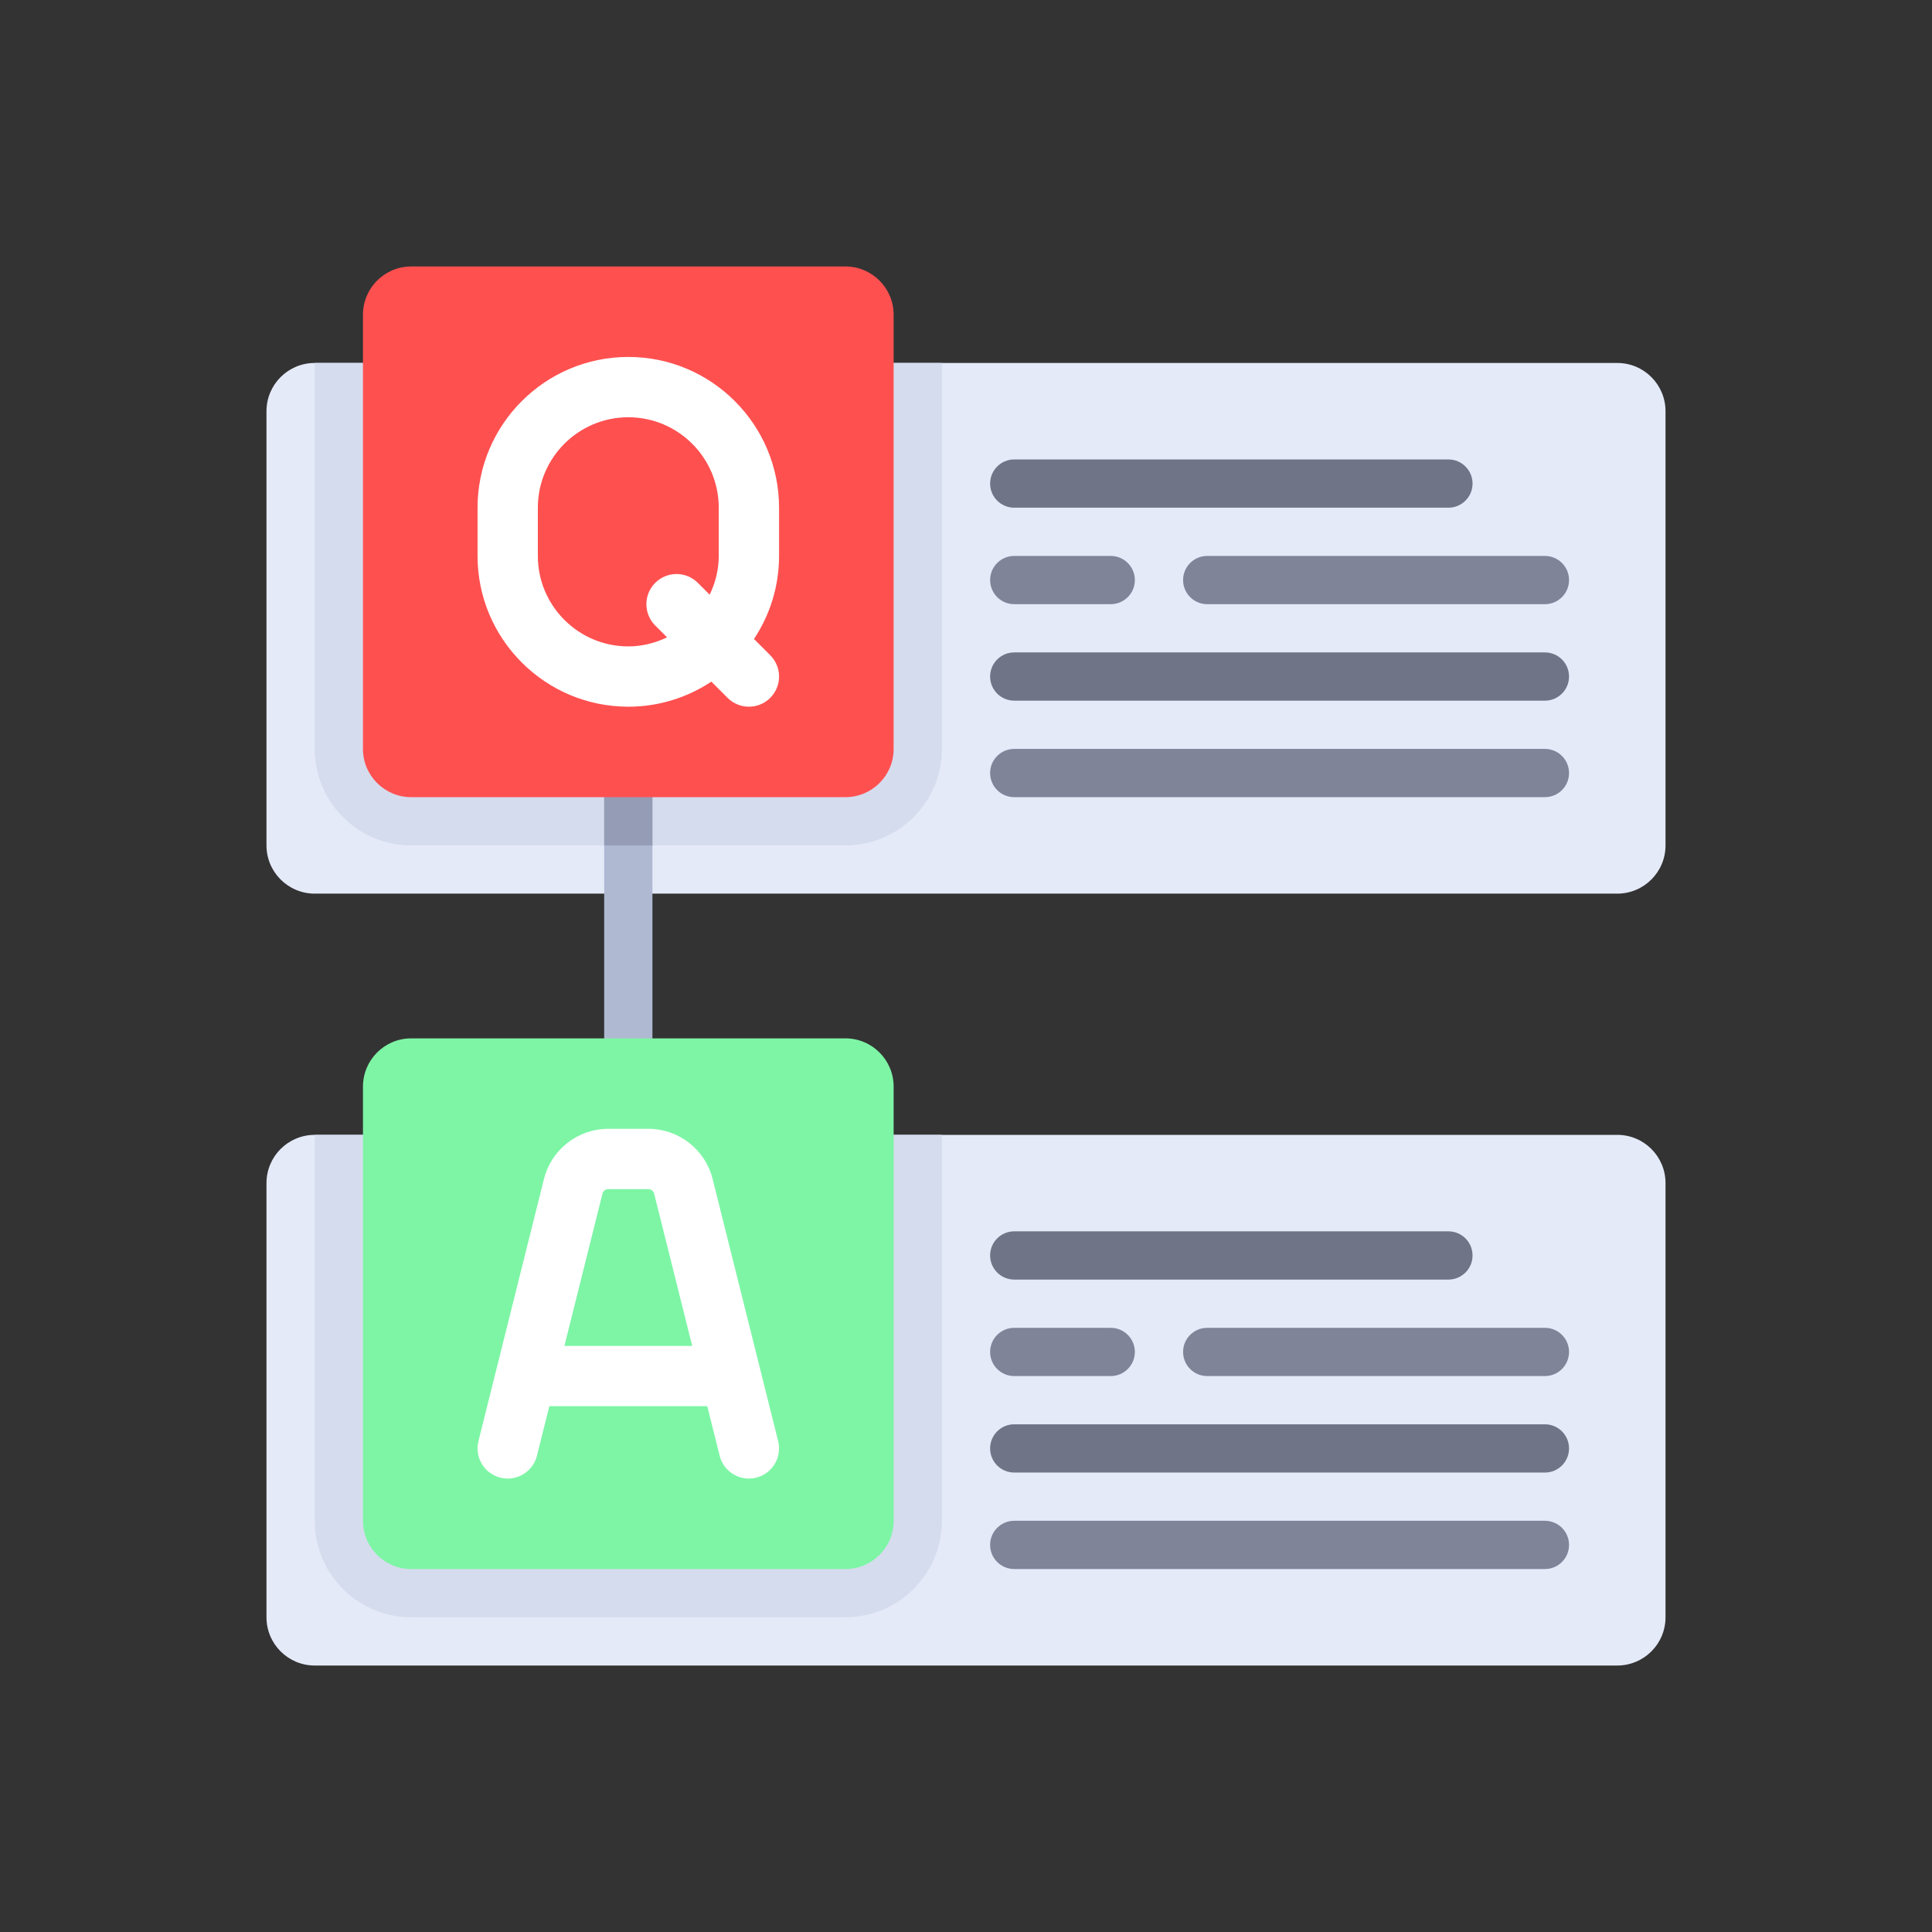 <?xml version="1.0" encoding="utf-8"?>
<!-- Generator: Adobe Illustrator 16.0.0, SVG Export Plug-In . SVG Version: 6.00 Build 0)  -->
<!DOCTYPE svg PUBLIC "-//W3C//DTD SVG 1.1//EN" "http://www.w3.org/Graphics/SVG/1.1/DTD/svg11.dtd">
<svg version="1.1" id="Layer_1" xmlns="http://www.w3.org/2000/svg" xmlns:xlink="http://www.w3.org/1999/xlink" x="0px" y="0px"
	 width="350px" height="350px" viewBox="0 0 350 350" enable-background="new 0 0 350 350" xml:space="preserve">
<rect x="0" y="0" width="350" height="350" fill="#333333" stroke="none"/>
<path fill="#E4EAF8" d="M292.985,301.725H57.015c-4.827,0-8.74-3.913-8.74-8.739v-78.657c0-4.827,3.913-8.739,8.74-8.739h235.97
	c4.826,0,8.739,3.912,8.739,8.739v78.657C301.725,297.812,297.812,301.725,292.985,301.725z"/>
<g>
	<path fill="#707487" d="M262.396,231.809h-78.657c-2.415,0-4.37-1.958-4.37-4.371s1.954-4.37,4.37-4.37h78.657
		c2.415,0,4.37,1.957,4.37,4.37S264.812,231.809,262.396,231.809z"/>
	<path fill="#707487" d="M279.875,266.767h-96.136c-2.415,0-4.37-1.958-4.37-4.37c0-2.414,1.954-4.371,4.37-4.371h96.136
		c2.416,0,4.37,1.957,4.37,4.371C284.245,264.809,282.291,266.767,279.875,266.767z"/>
</g>
<g>
	<path fill="#7F8499" d="M279.875,284.245h-96.136c-2.415,0-4.37-1.953-4.37-4.369s1.954-4.37,4.37-4.37h96.136
		c2.416,0,4.37,1.954,4.37,4.37S282.291,284.245,279.875,284.245z"/>
	<path fill="#7F8499" d="M201.219,249.287H183.74c-2.415,0-4.37-1.957-4.37-4.371c0-2.412,1.954-4.369,4.37-4.369h17.479
		c2.416,0,4.37,1.957,4.37,4.369C205.589,247.33,203.635,249.287,201.219,249.287z"/>
	<path fill="#7F8499" d="M279.875,249.287h-61.177c-2.415,0-4.37-1.957-4.37-4.371c0-2.412,1.954-4.369,4.37-4.369h61.177
		c2.416,0,4.37,1.957,4.37,4.369C284.245,247.33,282.291,249.287,279.875,249.287z"/>
</g>
<path fill="#E4EAF8" d="M292.985,161.891H57.015c-4.827,0-8.74-3.913-8.74-8.74V74.494c0-4.827,3.913-8.74,8.74-8.74h235.97
	c4.826,0,8.739,3.913,8.739,8.74v78.657C301.725,157.978,297.812,161.891,292.985,161.891z"/>
<g>
	<path fill="#D5DCED" d="M153.151,153.151H74.494c-9.653,0-17.479-7.826-17.479-17.479V65.754H170.63v69.917
		C170.63,145.325,162.804,153.151,153.151,153.151z"/>
	<path fill="#D5DCED" d="M153.151,292.985H74.494c-9.653,0-17.479-7.826-17.479-17.479v-69.917H170.63v69.917
		C170.63,285.159,162.804,292.985,153.151,292.985z"/>
</g>
<g>
	<path fill="#707487" d="M262.396,91.974h-78.657c-2.415,0-4.37-1.957-4.37-4.37s1.954-4.37,4.37-4.37h78.657
		c2.415,0,4.37,1.957,4.37,4.37S264.812,91.974,262.396,91.974z"/>
	<path fill="#707487" d="M279.875,126.932h-96.136c-2.415,0-4.37-1.957-4.37-4.37s1.954-4.371,4.37-4.371h96.136
		c2.416,0,4.37,1.958,4.37,4.371S282.291,126.932,279.875,126.932z"/>
</g>
<g>
	<path fill="#7F8499" d="M279.875,144.412h-96.136c-2.415,0-4.37-1.955-4.37-4.37s1.954-4.37,4.37-4.37h96.136
		c2.416,0,4.37,1.955,4.37,4.37S282.291,144.412,279.875,144.412z"/>
	<path fill="#7F8499" d="M201.219,109.453H183.74c-2.415,0-4.37-1.957-4.37-4.37s1.954-4.37,4.37-4.37h17.479
		c2.416,0,4.37,1.957,4.37,4.37C205.589,107.497,203.635,109.453,201.219,109.453z"/>
	<path fill="#7F8499" d="M279.875,109.453h-61.177c-2.415,0-4.37-1.957-4.37-4.37s1.954-4.37,4.37-4.37h61.177
		c2.416,0,4.37,1.957,4.37,4.37C284.245,107.497,282.291,109.453,279.875,109.453z"/>
</g>
<rect x="109.453" y="140.042" fill="#AFB9D2" width="8.739" height="52.438"/>
<rect x="109.453" y="140.042" fill="#959CB5" width="8.739" height="13.109"/>
<path fill="#FF5050" d="M153.151,144.412H74.494c-4.827,0-8.739-3.913-8.739-8.74V57.015c0-4.827,3.912-8.74,8.739-8.74h78.657
	c4.827,0,8.739,3.913,8.739,8.74v78.657C161.891,140.499,157.978,144.412,153.151,144.412z"/>
<path fill="#FFFFFF" d="M141.134,91.974c0-15.06-12.252-27.311-27.311-27.311c-15.06,0-27.311,12.251-27.311,27.311v8.739
	c0,15.06,12.251,27.312,27.311,27.312c5.559,0,10.728-1.678,15.046-4.541l2.941,2.941c1.067,1.067,2.462,1.601,3.862,1.601
	s2.795-0.534,3.861-1.601c2.134-2.134,2.134-5.59,0-7.724l-2.94-2.941c2.863-4.318,4.541-9.488,4.541-15.046V91.974L141.134,91.974z
	 M126.424,105.591c-2.133-2.133-5.59-2.133-7.724,0c-2.134,2.134-2.134,5.59,0,7.725l2.143,2.143
	c-2.137,1.022-4.499,1.642-7.021,1.642c-9.034,0-16.387-7.351-16.387-16.386v-8.74c0-9.036,7.353-16.387,16.387-16.387
	s16.386,7.351,16.386,16.387v8.739c0,2.522-0.619,4.885-1.642,7.021L126.424,105.591z"/>
<path fill="#7DF5A5" d="M153.151,284.245H74.494c-4.827,0-8.739-3.912-8.739-8.739v-78.657c0-4.826,3.913-8.739,8.739-8.739h78.657
	c4.827,0,8.739,3.913,8.739,8.739v78.657C161.891,280.333,157.978,284.245,153.151,284.245z"/>
<path fill="#FFFFFF" d="M140.971,261.074l-11.868-47.479c-1.343-5.355-6.136-9.099-11.658-9.099h-7.246
	c-5.522,0-10.314,3.743-11.659,9.103l-11.868,47.476c-0.729,2.923,1.05,5.888,3.977,6.621c2.915,0.734,5.889-1.045,6.623-3.976
	l2.243-8.971h28.613l2.242,8.971c0.623,2.482,2.847,4.139,5.296,4.139c0.439,0,0.883-0.051,1.327-0.163
	C139.922,266.962,141.702,263.997,140.971,261.074z M102.248,243.824l6.894-27.575c0.12-0.486,0.555-0.829,1.059-0.829h7.246
	c0.503,0,0.939,0.343,1.059,0.825l6.893,27.579H102.248z"/>
</svg>

